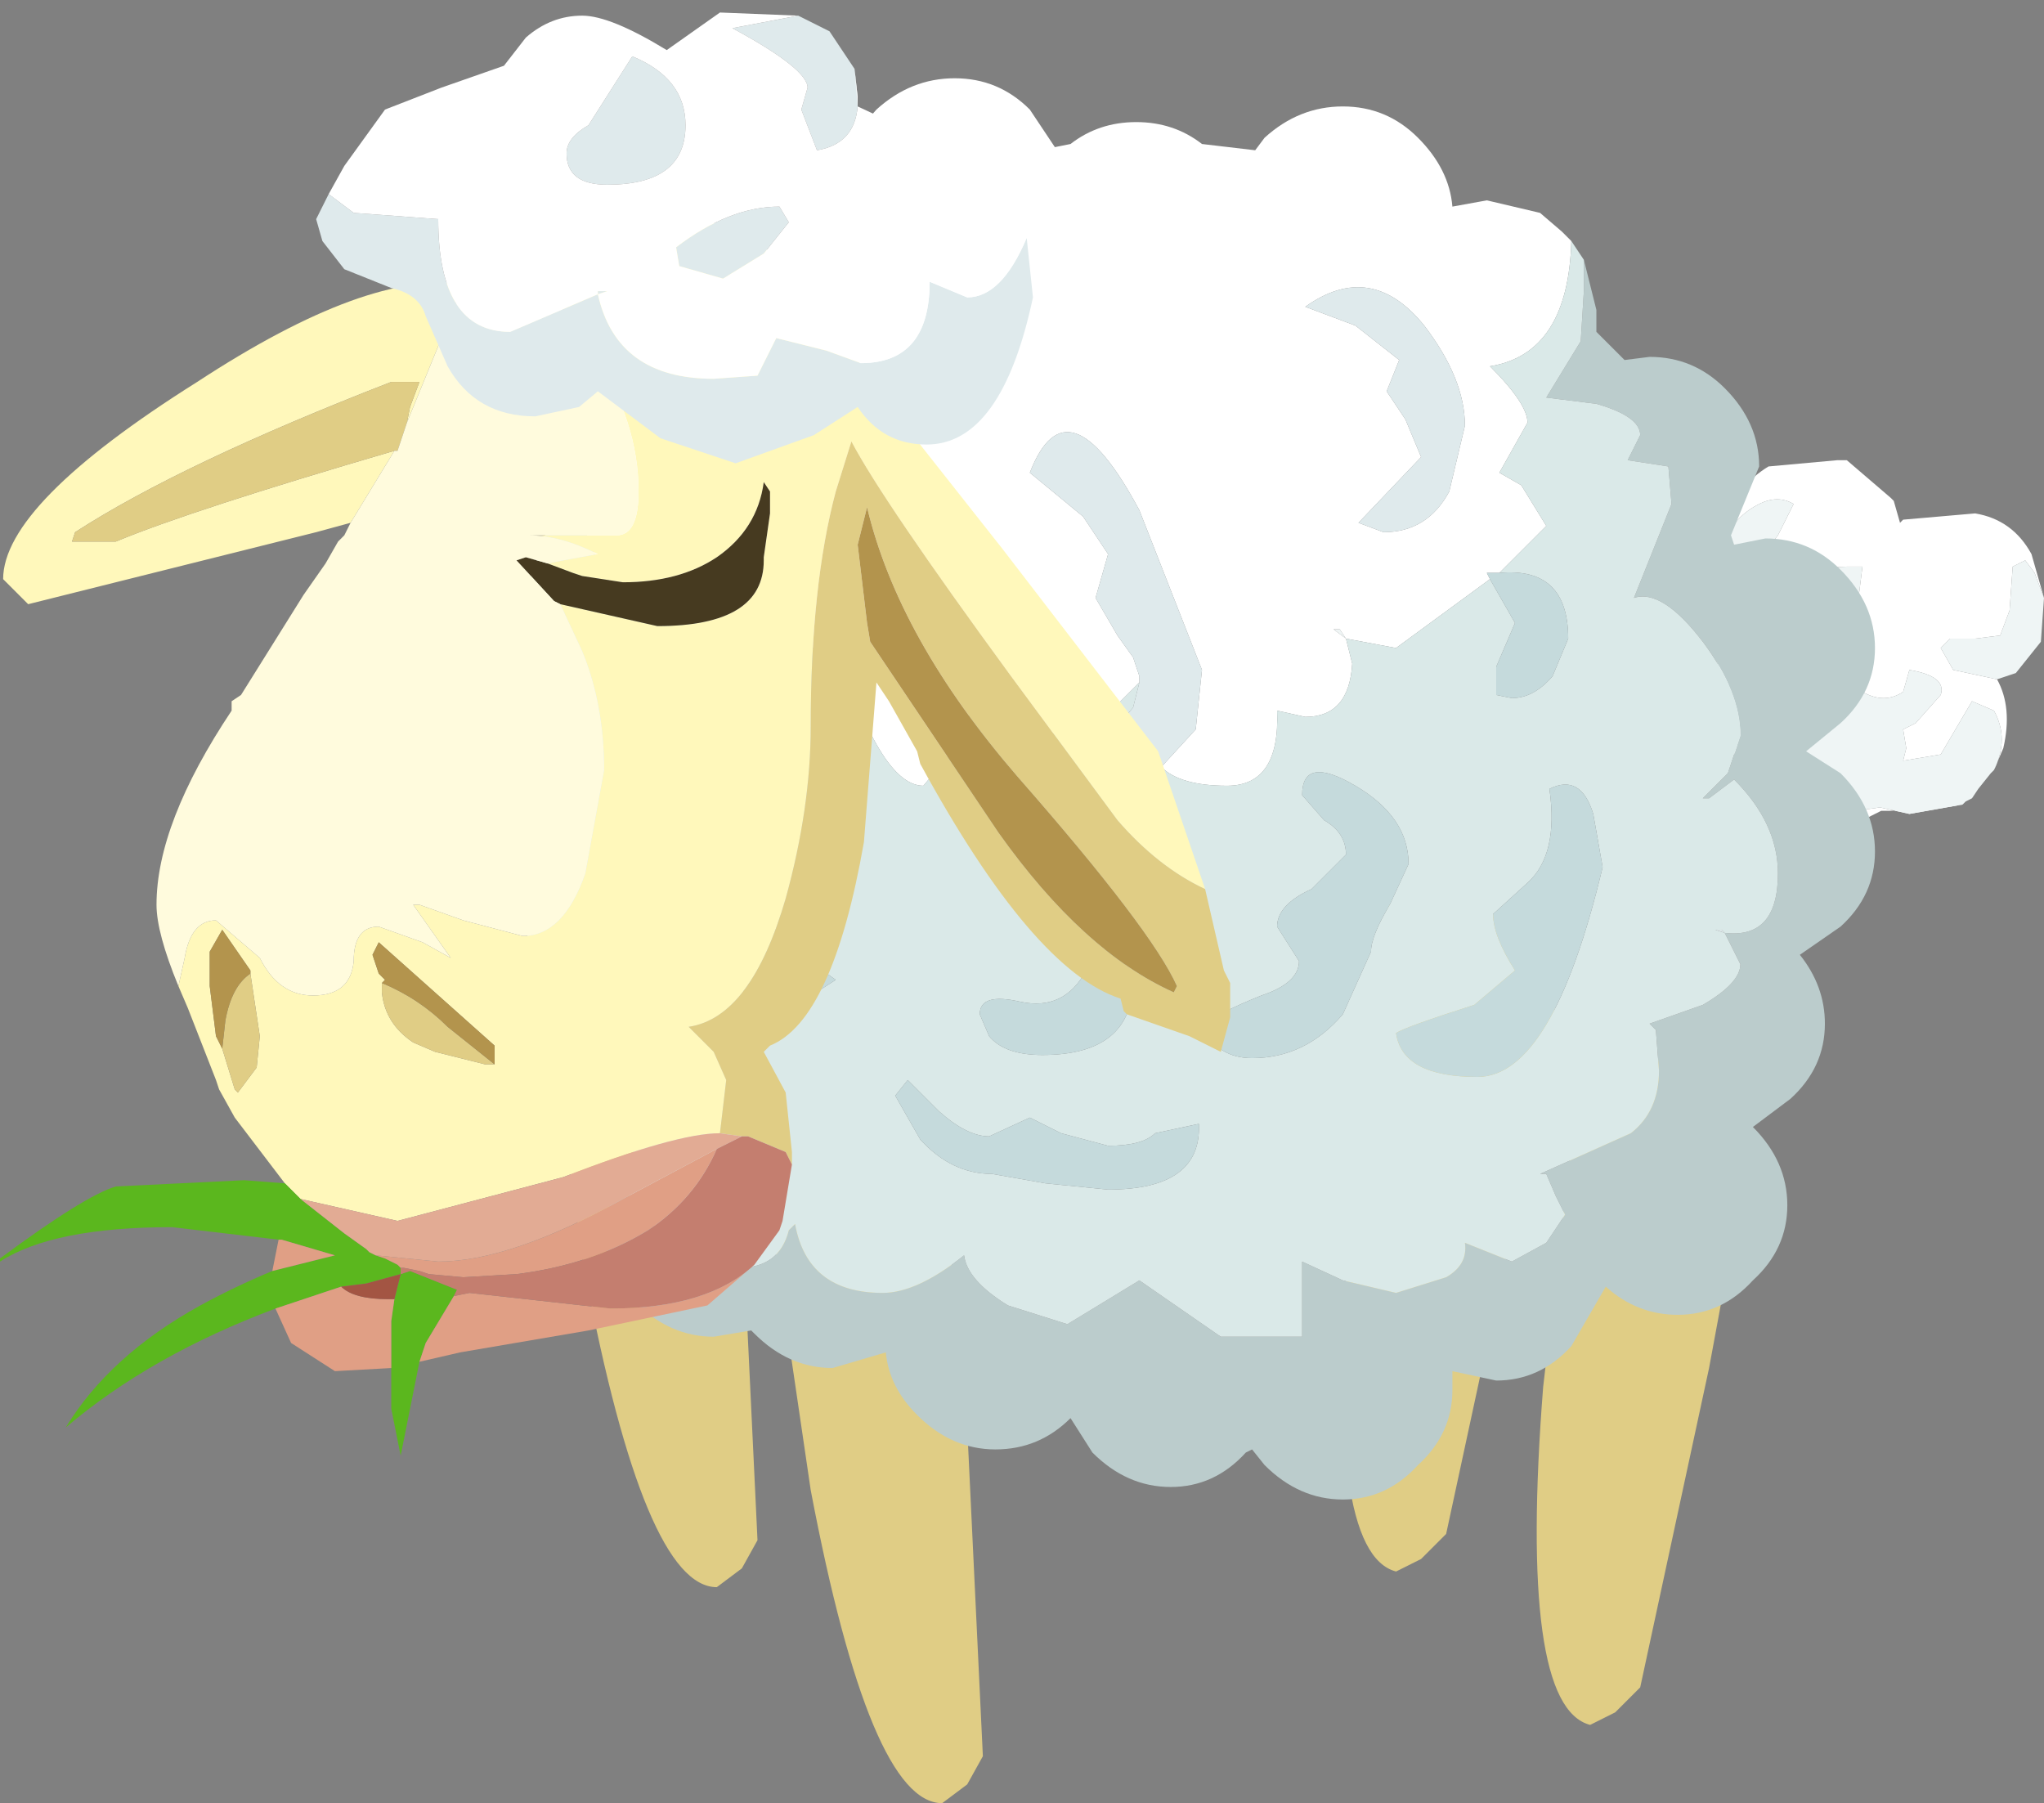 <?xml version="1.0" encoding="UTF-8" standalone="no"?>
<svg xmlns:xlink="http://www.w3.org/1999/xlink" height="28.8px" width="32.65px" xmlns="http://www.w3.org/2000/svg">
  <rect width="100%" height="100%" fill="#808080" stroke="none"/>
  <g transform="matrix(1.0, 0.0, 0.0, 1.0, 0.0, 0.0)">
    <path d="M12.2 18.7 L12.4 18.4 Q12.7 18.4 12.7 18.75 L13.05 18.55 13.3 18.65 Q13.2 18.05 13.85 18.3 L14.9 18.85 15.2 19.45 15.2 20.15 15.45 22.8 15.7 28.05 15.45 28.5 15.05 28.8 Q13.9 28.8 12.95 23.8 L12.2 18.7" fill="#e0cd85" fill-rule="evenodd" stroke="none"/>
    <path d="M8.8 14.95 Q9.1 14.95 9.1 15.3 L9.45 15.1 9.7 15.2 Q9.6 14.6 10.25 14.85 L11.3 15.4 11.6 16.0 11.6 16.7 11.85 19.35 12.1 24.6 11.85 25.05 11.45 25.35 Q10.3 25.35 9.35 20.35 L8.6 15.25 8.8 14.95" fill="#e0cd85" fill-rule="evenodd" stroke="none"/>
    <path d="M26.3 17.25 Q26.4 16.65 26.95 17.05 L27.8 17.85 27.95 18.5 27.8 19.15 27.3 21.85 26.2 26.95 25.8 27.35 25.4 27.55 Q24.25 27.25 24.65 22.15 L25.25 17.0 Q25.35 16.75 25.55 16.8 L25.7 17.2 26.1 17.1 26.3 17.25" fill="#e0cd85" fill-rule="evenodd" stroke="none"/>
    <path d="M23.2 14.8 Q23.3 14.2 23.85 14.6 L24.7 15.4 24.85 16.05 24.7 16.7 24.2 19.4 23.1 24.5 22.7 24.9 22.3 25.1 Q21.15 24.8 21.55 19.7 L22.15 14.55 Q22.25 14.3 22.45 14.35 22.7 14.45 22.6 14.75 L23.0 14.65 23.2 14.8" fill="#e0cd85" fill-rule="evenodd" stroke="none"/>
    <path d="M27.55 9.2 Q27.4 8.75 27.55 8.35 27.75 7.75 28.25 7.45 L29.35 7.35 29.5 7.35 30.2 7.95 30.25 8.0 30.35 8.35 30.4 8.3 31.55 8.2 Q32.15 8.3 32.45 8.85 L32.65 9.55 32.5 9.15 32.35 8.95 32.15 9.05 32.1 9.75 31.95 10.15 31.55 10.2 31.15 10.2 31.0 10.35 31.2 10.7 31.9 10.85 Q32.15 11.3 32.0 11.95 L31.85 12.3 Q32.1 11.8 31.85 11.35 L31.5 11.2 31.0 12.05 30.4 12.15 30.45 11.95 30.4 11.65 30.6 11.55 31.0 11.1 Q31.1 10.8 30.5 10.7 L30.4 11.05 Q30.1 11.25 29.75 11.05 L29.35 10.65 29.4 10.1 29.3 9.85 29.7 9.45 29.75 9.05 29.5 9.05 28.2 9.1 Q28.1 8.9 28.4 8.55 L28.65 8.05 Q28.4 7.9 28.1 8.05 27.8 8.2 27.65 8.45 27.4 8.75 27.55 9.2 M31.35 12.85 L30.2 12.95 30.05 12.95 29.85 13.05 28.8 13.15 Q28.15 12.95 27.85 12.45 27.6 11.95 27.7 11.4 L27.75 11.55 Q27.65 11.85 27.95 12.35 L28.95 13.05 30.0 12.9 30.05 12.9 30.5 13.0 31.35 12.85 M27.6 10.95 Q27.25 10.35 27.4 9.85 L27.65 9.4 27.65 9.45 Q27.95 9.9 28.5 10.0 L28.3 10.6 28.25 10.95 28.15 10.85 27.7 10.75 27.6 10.95" fill="#ffffff" fill-rule="evenodd" stroke="none"/>
    <path d="M32.65 9.55 L32.6 10.25 32.2 10.75 31.9 10.85 31.2 10.7 31.0 10.35 31.15 10.2 31.55 10.2 31.95 10.15 32.1 9.75 32.15 9.05 32.35 8.95 32.5 9.15 32.65 9.55 M31.85 12.3 L31.8 12.35 31.6 12.6 31.5 12.75 31.4 12.8 31.35 12.85 30.5 13.0 30.05 12.9 30.0 12.9 28.95 13.05 27.95 12.35 Q27.65 11.85 27.75 11.55 L27.7 11.4 27.6 11.3 27.6 10.95 27.7 10.75 28.15 10.85 28.25 10.95 28.3 10.6 28.5 10.0 Q27.95 9.9 27.65 9.45 L27.65 9.4 27.6 9.35 27.55 9.2 Q27.4 8.75 27.65 8.45 27.8 8.2 28.1 8.05 28.4 7.9 28.65 8.05 L28.4 8.55 Q28.1 8.9 28.2 9.1 L29.5 9.05 29.75 9.05 29.7 9.45 29.3 9.85 29.4 10.1 29.35 10.65 29.75 11.05 Q30.1 11.25 30.4 11.05 L30.5 10.7 Q31.1 10.8 31.0 11.1 L30.6 11.55 30.4 11.65 30.45 11.95 30.4 12.15 31.0 12.05 31.5 11.2 31.85 11.35 Q32.1 11.8 31.85 12.3" fill="#eff5f5" fill-rule="evenodd" stroke="none"/>
    <path d="M25.3 4.15 L25.5 4.95 25.5 5.3 25.95 5.75 26.35 5.7 Q27.05 5.7 27.55 6.2 28.1 6.75 28.1 7.45 L27.65 8.55 27.7 8.7 28.2 8.6 Q28.9 8.6 29.4 9.1 29.95 9.65 29.95 10.35 29.95 11.05 29.4 11.55 L28.85 12.0 29.4 12.35 Q29.95 12.9 29.95 13.6 29.95 14.3 29.4 14.8 L28.75 15.25 Q29.15 15.75 29.15 16.35 29.15 17.05 28.6 17.55 L28.0 18.0 Q28.55 18.55 28.55 19.25 28.55 19.95 28.0 20.45 27.5 21.0 26.8 21.0 26.15 21.0 25.65 20.55 L25.1 21.5 Q24.6 22.05 23.9 22.05 L23.2 21.9 23.2 22.2 Q23.2 22.9 22.65 23.4 22.15 23.95 21.45 23.95 20.75 23.95 20.2 23.4 L20.0 23.15 19.9 23.2 Q19.4 23.75 18.7 23.75 18.0 23.75 17.45 23.2 L17.1 22.65 Q16.6 23.15 15.9 23.15 15.2 23.15 14.65 22.6 14.2 22.15 14.15 21.6 L13.3 21.85 Q12.6 21.85 12.05 21.3 L12.0 21.25 11.4 21.35 Q10.7 21.35 10.15 20.8 9.65 20.3 9.65 19.6 L9.85 18.8 9.95 18.95 Q10.8 20.25 11.8 20.25 12.45 20.25 12.6 19.65 L12.7 19.55 Q12.9 20.65 14.1 20.65 14.65 20.65 15.4 20.05 15.45 20.45 16.1 20.85 L17.05 21.15 18.2 20.45 19.5 21.35 20.8 21.35 20.8 20.25 20.8 20.15 21.45 20.45 22.3 20.65 23.1 20.4 Q23.45 20.2 23.4 19.85 L24.15 20.15 24.7 19.85 25.0 19.4 24.85 19.1 24.7 18.75 24.6 18.75 26.05 18.1 Q26.5 17.75 26.5 17.1 L26.45 16.45 26.35 16.35 27.2 16.05 Q27.8 15.7 27.8 15.4 L27.55 14.9 Q28.4 15.0 28.4 13.95 28.4 13.15 27.7 12.45 L27.3 12.75 27.2 12.75 27.6 12.35 27.8 11.75 Q27.8 11.05 27.2 10.25 26.55 9.4 26.1 9.55 L26.7 8.05 26.65 7.45 26.0 7.35 26.2 6.95 Q26.2 6.65 25.5 6.45 L24.7 6.35 25.25 5.45 25.3 4.65 25.3 4.15" fill="#bbcccc" fill-rule="evenodd" stroke="none"/>
    <path d="M9.2 7.5 Q9.9 6.25 11.0 5.15 12.15 4.0 13.55 3.3 L13.5 3.0 Q13.5 2.3 14.0 1.75 14.55 1.25 15.25 1.25 15.95 1.25 16.45 1.75 L16.85 2.35 17.1 2.3 Q17.55 1.95 18.15 1.95 18.75 1.95 19.2 2.3 L20.05 2.4 20.2 2.2 Q20.75 1.7 21.45 1.7 22.15 1.7 22.65 2.2 23.15 2.7 23.2 3.3 L23.75 3.2 24.6 3.4 24.95 3.7 25.1 3.85 Q25.05 5.65 23.8 5.85 24.4 6.45 24.4 6.75 L23.95 7.55 24.3 7.75 24.7 8.4 23.95 9.15 23.75 9.15 23.8 9.25 22.3 10.35 21.5 10.2 21.6 10.6 Q21.55 11.45 20.85 11.45 L20.4 11.35 Q20.45 12.55 19.6 12.55 18.85 12.55 18.55 12.25 L19.1 11.65 19.2 10.7 18.2 8.15 Q17.05 6.0 16.45 7.55 L17.3 8.25 17.7 8.85 17.5 9.55 17.85 10.15 18.1 10.5 18.2 10.8 18.2 10.9 17.85 11.25 Q17.2 11.75 16.45 11.75 15.75 11.75 15.5 11.4 L15.25 11.95 14.75 12.55 Q14.0 12.55 13.25 9.9 L12.85 10.6 12.1 10.85 11.35 10.3 11.0 9.45 10.35 9.75 Q9.95 9.75 9.6 9.05 9.2 8.35 9.2 7.6 L9.2 7.5 M22.75 5.2 Q21.9 4.15 20.85 4.9 L21.65 5.2 22.35 5.75 22.15 6.25 22.45 6.7 22.7 7.3 21.7 8.35 22.1 8.5 Q22.8 8.5 23.15 7.85 L23.4 6.8 Q23.4 6.05 22.75 5.2 M21.4 10.05 L21.3 10.05 21.5 10.2 21.4 10.05 M13.2 9.75 L13.25 9.9 13.3 9.75 13.2 9.75 M15.5 11.4 L15.5 11.25 15.4 11.25 15.5 11.4" fill="#ffffff" fill-rule="evenodd" stroke="none"/>
    <path d="M22.75 5.2 Q23.4 6.05 23.4 6.8 L23.15 7.85 Q22.8 8.5 22.1 8.5 L21.7 8.35 22.7 7.3 22.45 6.7 22.15 6.25 22.35 5.75 21.65 5.2 20.85 4.9 Q21.9 4.15 22.75 5.2 M18.55 12.25 L17.7 12.4 17.45 12.15 17.85 11.6 18.1 11.3 18.2 10.9 18.2 10.8 18.1 10.5 17.85 10.15 17.5 9.55 17.7 8.85 17.3 8.25 16.45 7.55 Q17.05 6.0 18.2 8.15 L19.2 10.7 19.1 11.65 18.55 12.25 M27.55 14.9 L27.4 14.85 27.5 14.85 27.55 14.9" fill="#dfeaec" fill-rule="evenodd" stroke="none"/>
    <path d="M9.85 18.8 L10.15 18.35 10.2 18.3 Q8.05 15.7 8.05 12.15 8.05 9.6 9.2 7.5 L9.2 7.6 Q9.2 8.35 9.6 9.05 9.95 9.75 10.35 9.75 L11.0 9.45 11.35 10.3 12.1 10.85 12.85 10.6 13.25 9.9 Q14.0 12.55 14.75 12.55 L15.25 11.95 15.5 11.4 Q15.75 11.75 16.45 11.75 17.2 11.75 17.85 11.25 L18.2 10.9 18.1 11.3 17.85 11.6 17.45 12.15 17.7 12.4 18.55 12.25 Q18.85 12.55 19.6 12.55 20.45 12.55 20.4 11.35 L20.85 11.45 Q21.55 11.45 21.6 10.6 L21.5 10.2 22.3 10.35 23.8 9.25 24.2 9.95 23.9 10.65 23.9 11.1 24.15 11.15 Q24.5 11.15 24.8 10.8 L25.05 10.2 Q25.05 9.05 23.95 9.15 L24.7 8.4 24.3 7.75 23.95 7.55 24.4 6.75 Q24.4 6.45 23.8 5.85 25.05 5.65 25.1 3.85 L25.3 4.15 25.3 4.65 25.25 5.45 24.7 6.35 25.5 6.45 Q26.2 6.65 26.2 6.95 L26.0 7.35 26.65 7.45 26.7 8.05 26.1 9.55 Q26.55 9.4 27.2 10.25 27.8 11.05 27.8 11.75 L27.6 12.35 27.2 12.75 27.3 12.75 27.7 12.45 Q28.4 13.15 28.4 13.95 28.4 15.0 27.55 14.9 L27.8 15.4 Q27.8 15.7 27.2 16.05 L26.35 16.35 26.45 16.45 26.5 17.1 Q26.5 17.75 26.05 18.1 L24.6 18.75 24.7 18.75 24.85 19.1 25.0 19.4 24.7 19.85 24.15 20.15 23.4 19.85 Q23.45 20.2 23.1 20.4 L22.3 20.65 21.45 20.45 20.8 20.15 20.8 20.25 20.8 21.35 19.5 21.35 18.2 20.45 17.05 21.15 16.1 20.85 Q15.45 20.45 15.4 20.05 14.65 20.65 14.1 20.65 12.9 20.65 12.7 19.55 L12.6 19.65 Q12.45 20.25 11.8 20.25 10.8 20.25 9.95 18.95 L9.85 18.8 M25.6 13.85 L25.45 13.0 Q25.25 12.35 24.75 12.6 24.9 13.65 24.4 14.1 L23.85 14.6 Q23.85 14.95 24.2 15.5 L23.55 16.05 Q22.45 16.4 22.3 16.5 22.4 17.2 23.6 17.2 24.8 17.2 25.6 13.85 M27.55 14.9 L27.5 14.85 27.4 14.85 27.55 14.9 M20.95 14.2 Q20.4 14.45 20.4 14.8 L20.75 15.35 Q20.75 15.7 20.15 15.9 19.4 16.2 19.2 16.4 19.45 16.9 20.0 16.9 20.85 16.9 21.45 16.2 L21.9 15.2 Q21.9 14.95 22.2 14.45 L22.5 13.8 Q22.5 13.05 21.65 12.55 20.8 12.05 20.8 12.7 L21.15 13.1 Q21.5 13.3 21.5 13.65 L20.95 14.2 M11.9 14.2 L11.6 14.95 Q11.6 16.1 12.65 16.1 L13.35 15.65 13.0 15.4 Q12.6 15.1 12.4 14.35 12.2 13.65 11.9 14.2 M17.7 18.3 L16.95 18.1 16.45 17.85 15.8 18.15 Q15.45 18.15 15.0 17.75 L14.5 17.25 14.3 17.5 14.7 18.2 Q15.2 18.75 15.85 18.75 L16.7 18.9 17.7 19.0 Q19.2 19.0 19.15 17.95 L18.45 18.1 Q18.25 18.3 17.7 18.3 M16.3 16.0 Q15.65 15.85 15.65 16.2 L15.8 16.55 Q16.05 16.85 16.65 16.85 18.1 16.85 18.1 15.65 L17.85 15.2 Q17.55 15.05 17.35 15.5 17.0 16.15 16.3 16.0" fill="#dae9e8" fill-rule="evenodd" stroke="none"/>
    <path d="M23.8 9.25 L23.75 9.15 23.95 9.15 Q25.05 9.05 25.05 10.2 L24.8 10.8 Q24.5 11.15 24.15 11.15 L23.9 11.1 23.9 10.65 24.2 9.95 23.8 9.25 M25.6 13.85 Q24.8 17.2 23.6 17.2 22.4 17.2 22.3 16.5 22.45 16.4 23.55 16.05 L24.2 15.5 Q23.85 14.95 23.85 14.6 L24.4 14.1 Q24.9 13.65 24.75 12.6 25.25 12.35 25.45 13.0 L25.6 13.85 M20.95 14.2 L21.5 13.65 Q21.5 13.3 21.15 13.1 L20.8 12.7 Q20.8 12.05 21.65 12.55 22.5 13.05 22.5 13.8 L22.2 14.45 Q21.9 14.95 21.9 15.2 L21.45 16.2 Q20.85 16.9 20.0 16.9 19.45 16.9 19.2 16.4 19.4 16.2 20.15 15.9 20.75 15.7 20.75 15.35 L20.4 14.8 Q20.4 14.45 20.95 14.2 M16.3 16.0 Q17.0 16.15 17.35 15.5 17.55 15.05 17.85 15.2 L18.1 15.65 Q18.1 16.85 16.65 16.85 16.05 16.85 15.8 16.55 L15.65 16.2 Q15.65 15.85 16.3 16.0 M17.7 18.3 Q18.25 18.3 18.45 18.1 L19.15 17.95 Q19.2 19.0 17.7 19.0 L16.7 18.9 15.85 18.75 Q15.2 18.75 14.7 18.2 L14.3 17.5 14.5 17.25 15.0 17.75 Q15.45 18.15 15.8 18.15 L16.45 17.85 16.95 18.1 17.7 18.3 M11.9 14.2 Q12.2 13.65 12.4 14.35 12.6 15.1 13.0 15.4 L13.35 15.65 12.65 16.1 Q11.6 16.1 11.6 14.95 L11.9 14.2" fill="#c5dadc" fill-rule="evenodd" stroke="none"/>
    <path d="M21.4 10.05 L21.5 10.2 21.3 10.05 21.4 10.05 M13.2 9.75 L13.3 9.75 13.25 9.9 13.2 9.75 M15.5 11.4 L15.4 11.25 15.5 11.25 15.5 11.4" fill="#eff5f5" fill-rule="evenodd" stroke="none"/>
    <path d="M7.95 4.1 Q8.9 3.35 10.25 3.35 11.85 3.4 12.95 4.6 L13.8 5.9 13.8 6.0 14.0 6.6 14.15 6.7 14.2 6.7 14.5 6.85 16.0 8.75 18.5 12.0 19.25 14.2 Q18.5 13.85 17.85 13.1 L16.15 10.8 Q14.1 8.0 13.6 7.05 L13.35 7.85 Q12.95 9.35 12.95 11.6 12.95 12.9 12.55 14.35 12.0 16.25 11.0 16.4 L11.4 16.8 11.6 17.25 11.5 18.1 Q10.8 18.1 9.0 18.8 L6.35 19.5 4.8 19.15 4.75 19.1 4.55 18.9 3.75 17.85 3.5 17.4 3.45 17.25 3.0 16.1 2.85 15.75 2.95 15.3 Q3.05 14.7 3.45 14.7 L4.15 15.3 Q4.45 15.9 5.0 15.9 5.6 15.9 5.65 15.35 5.65 14.8 6.05 14.8 L6.75 15.05 7.2 15.3 6.6 14.45 6.7 14.45 7.4 14.7 8.35 14.95 Q9.0 14.95 9.35 13.95 L9.65 12.3 Q9.65 11.25 9.3 10.4 L8.95 9.65 10.5 10.0 Q12.2 10.0 12.2 8.95 L12.2 8.9 12.3 8.2 12.3 7.85 12.2 7.7 Q12.1 8.45 11.45 8.9 10.85 9.3 9.95 9.3 L9.3 9.2 9.15 9.15 8.75 9.0 9.0 8.95 9.55 8.85 Q8.95 8.55 8.45 8.55 L9.85 8.55 Q10.2 8.55 10.2 7.85 10.2 6.75 9.5 5.65 8.8 4.5 7.95 4.1 M5.6 8.35 L5.05 8.5 0.45 9.65 0.05 9.25 Q0.05 8.05 3.15 6.1 5.9 4.3 7.4 4.55 L6.5 6.75 6.55 6.5 6.7 6.1 6.25 6.1 Q2.9 7.4 1.2 8.5 L1.15 8.65 1.85 8.65 Q3.05 8.15 6.3 7.2 L5.6 8.35 M7.9 17.0 L7.9 16.7 6.05 15.05 5.95 15.25 6.05 15.55 6.15 15.65 6.1 15.7 6.1 15.85 Q6.15 16.35 6.6 16.65 L6.95 16.8 7.35 16.9 7.75 17.0 7.9 17.0 M4.0 15.55 L4.0 15.5 3.55 14.85 3.35 15.2 3.35 15.75 3.45 16.55 3.55 16.75 3.75 17.4 3.8 17.45 4.1 17.05 4.15 16.55 4.0 15.55" fill="#fff8bb" fill-rule="evenodd" stroke="none"/>
    <path d="M19.25 14.2 L19.55 15.5 19.65 15.7 19.65 16.25 19.5 16.8 19.0 16.55 18.0 16.2 17.95 16.15 17.9 15.95 Q16.5 15.5 14.7 12.2 L14.65 12.0 14.2 11.2 14.0 10.9 13.8 13.45 Q13.3 16.3 12.3 16.7 L12.2 16.8 12.55 17.45 12.65 18.4 12.65 18.6 12.55 18.4 11.95 18.15 11.85 18.15 11.5 18.1 11.6 17.25 11.4 16.8 11.0 16.4 Q12.0 16.25 12.55 14.35 12.95 12.9 12.95 11.6 12.95 9.35 13.35 7.85 L13.6 7.05 Q14.1 8.0 16.15 10.8 L17.85 13.1 Q18.5 13.85 19.25 14.2 M13.7 8.7 L13.85 9.95 13.9 10.25 15.95 13.3 Q17.3 15.2 18.75 15.85 L18.8 15.75 Q18.4 14.85 16.25 12.4 14.35 10.2 13.85 8.1 L13.7 8.7 M6.3 7.2 Q3.05 8.15 1.85 8.65 L1.15 8.65 1.2 8.5 Q2.9 7.4 6.25 6.1 L6.7 6.1 6.55 6.5 6.5 6.75 6.4 7.05 6.35 7.2 6.3 7.2 M7.9 17.0 L7.75 17.0 7.35 16.9 6.95 16.8 6.6 16.65 Q6.15 16.35 6.1 15.85 L6.1 15.7 Q6.7 15.95 7.15 16.4 L7.9 17.0 M3.55 16.75 L3.6 16.3 Q3.7 15.75 4.0 15.55 L4.15 16.55 4.1 17.05 3.8 17.45 3.75 17.4 3.55 16.75" fill="#e0cd85" fill-rule="evenodd" stroke="none"/>
    <path d="M13.7 8.7 L13.85 8.1 Q14.35 10.2 16.25 12.4 18.4 14.85 18.8 15.75 L18.75 15.85 Q17.3 15.2 15.95 13.3 L13.9 10.25 13.85 9.95 13.7 8.7 M6.1 15.7 L6.15 15.65 6.05 15.55 5.95 15.25 6.05 15.05 7.9 16.7 7.9 17.0 7.15 16.4 Q6.7 15.95 6.1 15.7 M3.55 16.75 L3.45 16.55 3.35 15.75 3.35 15.2 3.55 14.85 4.0 15.5 4.0 15.55 Q3.7 15.75 3.6 16.3 L3.55 16.75" fill="#b3944d" fill-rule="evenodd" stroke="none"/>
    <path d="M8.75 9.0 L9.15 9.15 9.3 9.2 9.95 9.3 Q10.85 9.3 11.45 8.9 12.1 8.45 12.2 7.7 L12.3 7.85 12.3 8.2 12.2 8.9 12.2 8.95 Q12.2 10.0 10.5 10.0 L8.95 9.65 8.85 9.6 8.25 8.95 8.4 8.9 8.75 9.0" fill="#463a20" fill-rule="evenodd" stroke="none"/>
    <path d="M2.85 15.75 Q2.5 14.9 2.5 14.45 2.5 13.15 3.7 11.35 L3.7 11.2 3.85 11.1 4.85 9.5 5.2 9.0 5.4 8.65 5.45 8.6 5.5 8.55 5.6 8.35 6.3 7.2 6.35 7.2 6.4 7.05 6.5 6.75 7.4 4.55 7.45 4.55 7.55 4.45 7.6 4.45 7.75 4.25 7.95 4.1 Q8.8 4.5 9.5 5.65 10.2 6.75 10.2 7.85 10.2 8.55 9.85 8.55 L8.45 8.55 Q8.95 8.55 9.55 8.85 L9.0 8.95 8.75 9.0 8.4 8.9 8.25 8.95 8.85 9.6 8.95 9.65 9.3 10.4 Q9.65 11.25 9.65 12.3 L9.35 13.95 Q9.0 14.95 8.35 14.95 L7.4 14.7 6.7 14.45 6.6 14.45 7.2 15.3 6.75 15.05 6.05 14.8 Q5.65 14.8 5.65 15.35 5.6 15.9 5.0 15.9 4.45 15.9 4.15 15.3 L3.45 14.7 Q3.05 14.7 2.95 15.3 L2.85 15.75" fill="#fffbdd" fill-rule="evenodd" stroke="none"/>
    <path d="M6.7 21.75 L6.4 23.25 6.25 22.5 6.25 21.85 6.25 21.8 6.25 21.1 6.3 20.75 6.4 20.35 6.55 20.3 7.3 20.6 7.25 20.7 6.8 21.45 6.7 21.75 M4.4 20.9 Q2.4 21.65 1.05 22.8 1.75 21.65 3.2 20.85 3.75 20.55 4.35 20.3 L5.35 20.05 4.5 19.8 4.45 19.8 2.75 19.6 Q0.85 19.6 0.0 20.15 L0.0 20.1 Q1.35 19.1 1.85 18.95 L3.9 18.85 4.55 18.9 4.75 19.1 4.8 19.15 5.5 19.7 5.85 19.95 5.9 20.0 6.0 20.05 6.15 20.1 6.35 20.2 6.4 20.25 6.4 20.35 5.85 20.5 5.45 20.55 4.55 20.85 4.4 20.9" fill="#5bb71e" fill-rule="evenodd" stroke="none"/>
    <path d="M12.05 20.2 L11.3 20.85 9.4 21.25 7.35 21.6 6.7 21.75 6.8 21.45 7.25 20.7 7.5 20.65 9.75 20.9 Q11.3 20.9 12.05 20.2 M6.25 21.85 L5.35 21.9 4.65 21.45 4.4 20.9 4.55 20.85 5.45 20.55 Q5.65 20.75 6.2 20.75 L6.3 20.75 6.25 21.1 6.25 21.8 6.25 21.85 M4.35 20.3 L4.45 19.8 4.5 19.8 5.35 20.05 4.35 20.3 M6.4 20.25 L6.35 20.2 6.15 20.1 6.0 20.05 7.0 20.15 Q8.15 20.15 9.95 19.15 L11.45 18.35 Q11.1 19.15 10.35 19.65 9.45 20.2 8.25 20.35 L7.4 20.4 6.85 20.35 6.7 20.3 6.45 20.25 6.4 20.25" fill="#e09f85" fill-rule="evenodd" stroke="none"/>
    <path d="M11.5 18.1 L11.85 18.15 11.45 18.35 9.95 19.15 Q8.15 20.15 7.0 20.15 L6.0 20.05 5.9 20.0 5.85 19.95 5.5 19.7 4.8 19.15 6.35 19.5 9.0 18.8 Q10.8 18.1 11.5 18.1" fill="#e2ab94" fill-rule="evenodd" stroke="none"/>
    <path d="M5.45 20.55 L5.85 20.5 6.4 20.35 6.3 20.75 6.2 20.75 Q5.65 20.75 5.45 20.55" fill="#a35543" fill-rule="evenodd" stroke="none"/>
    <path d="M12.65 18.6 L12.5 19.5 12.45 19.65 12.05 20.2 Q11.3 20.9 9.75 20.9 L7.5 20.65 7.25 20.7 7.3 20.6 6.55 20.3 6.4 20.35 6.4 20.25 6.45 20.25 6.7 20.3 6.85 20.35 7.4 20.4 8.25 20.35 Q9.45 20.2 10.35 19.65 11.1 19.15 11.45 18.35 L11.85 18.15 11.95 18.15 12.55 18.4 12.65 18.6" fill="#c47e6f" fill-rule="evenodd" stroke="none"/>
    <path d="M16.4 3.8 L16.5 4.75 Q16.0 7.1 14.8 7.1 14.1 7.1 13.7 6.5 L13.0 6.95 11.75 7.4 10.55 7.0 9.55 6.25 9.25 6.5 8.55 6.65 Q7.6 6.65 7.15 5.85 L6.8 5.05 Q6.7 4.7 6.25 4.6 L5.5 4.3 5.15 3.85 5.05 3.5 5.25 3.1 5.65 3.4 7.0 3.5 Q7.0 5.3 8.15 5.3 L9.55 4.7 Q9.85 6.05 11.4 6.05 L12.1 6.0 12.4 5.4 13.2 5.6 13.75 5.8 Q14.85 5.8 14.85 4.5 L15.45 4.75 Q16.0 4.75 16.4 3.8 M12.75 0.25 L13.25 0.5 13.65 1.1 13.7 1.55 13.7 1.7 Q13.65 2.3 13.05 2.4 L12.8 1.75 12.9 1.4 Q12.9 1.1 11.7 0.45 L12.75 0.25 M12.6 3.55 L12.2 4.05 11.55 4.45 10.85 4.25 10.8 3.95 Q11.65 3.3 12.45 3.3 L12.6 3.55 M10.1 0.9 Q10.95 1.25 10.95 2.0 10.95 2.95 9.7 2.95 9.05 2.95 9.05 2.45 9.05 2.2 9.4 2.0 L10.1 0.9 M9.55 4.7 L9.55 4.65 9.7 4.65 9.55 4.7" fill="#dfeaec" fill-rule="evenodd" stroke="none"/>
    <path d="M5.25 3.1 L5.5 2.65 6.15 1.75 7.05 1.4 8.05 1.05 8.4 0.6 Q8.8 0.25 9.3 0.25 9.75 0.25 10.65 0.8 L11.5 0.2 12.75 0.25 11.7 0.45 Q12.9 1.1 12.9 1.4 L12.8 1.75 13.05 2.4 Q13.65 2.3 13.7 1.7 15.45 2.5 16.0 3.25 L16.4 3.8 Q16.0 4.75 15.45 4.75 L14.85 4.5 Q14.85 5.8 13.75 5.8 L13.2 5.6 12.4 5.4 12.1 6.0 11.4 6.05 Q9.85 6.05 9.55 4.7 L8.15 5.3 Q7.0 5.3 7.0 3.5 L5.65 3.4 5.25 3.1 M13.65 1.1 L13.7 1.7 13.7 1.55 13.65 1.1 M9.55 4.7 L9.7 4.65 9.55 4.65 9.55 4.7 M10.1 0.9 L9.4 2.0 Q9.05 2.2 9.05 2.45 9.05 2.95 9.7 2.95 10.95 2.95 10.95 2.0 10.95 1.25 10.1 0.9 M12.6 3.55 L12.45 3.3 Q11.65 3.3 10.8 3.95 L10.85 4.25 11.55 4.45 12.2 4.05 12.6 3.55" fill="#ffffff" fill-rule="evenodd" stroke="none"/>
  </g>
</svg>

